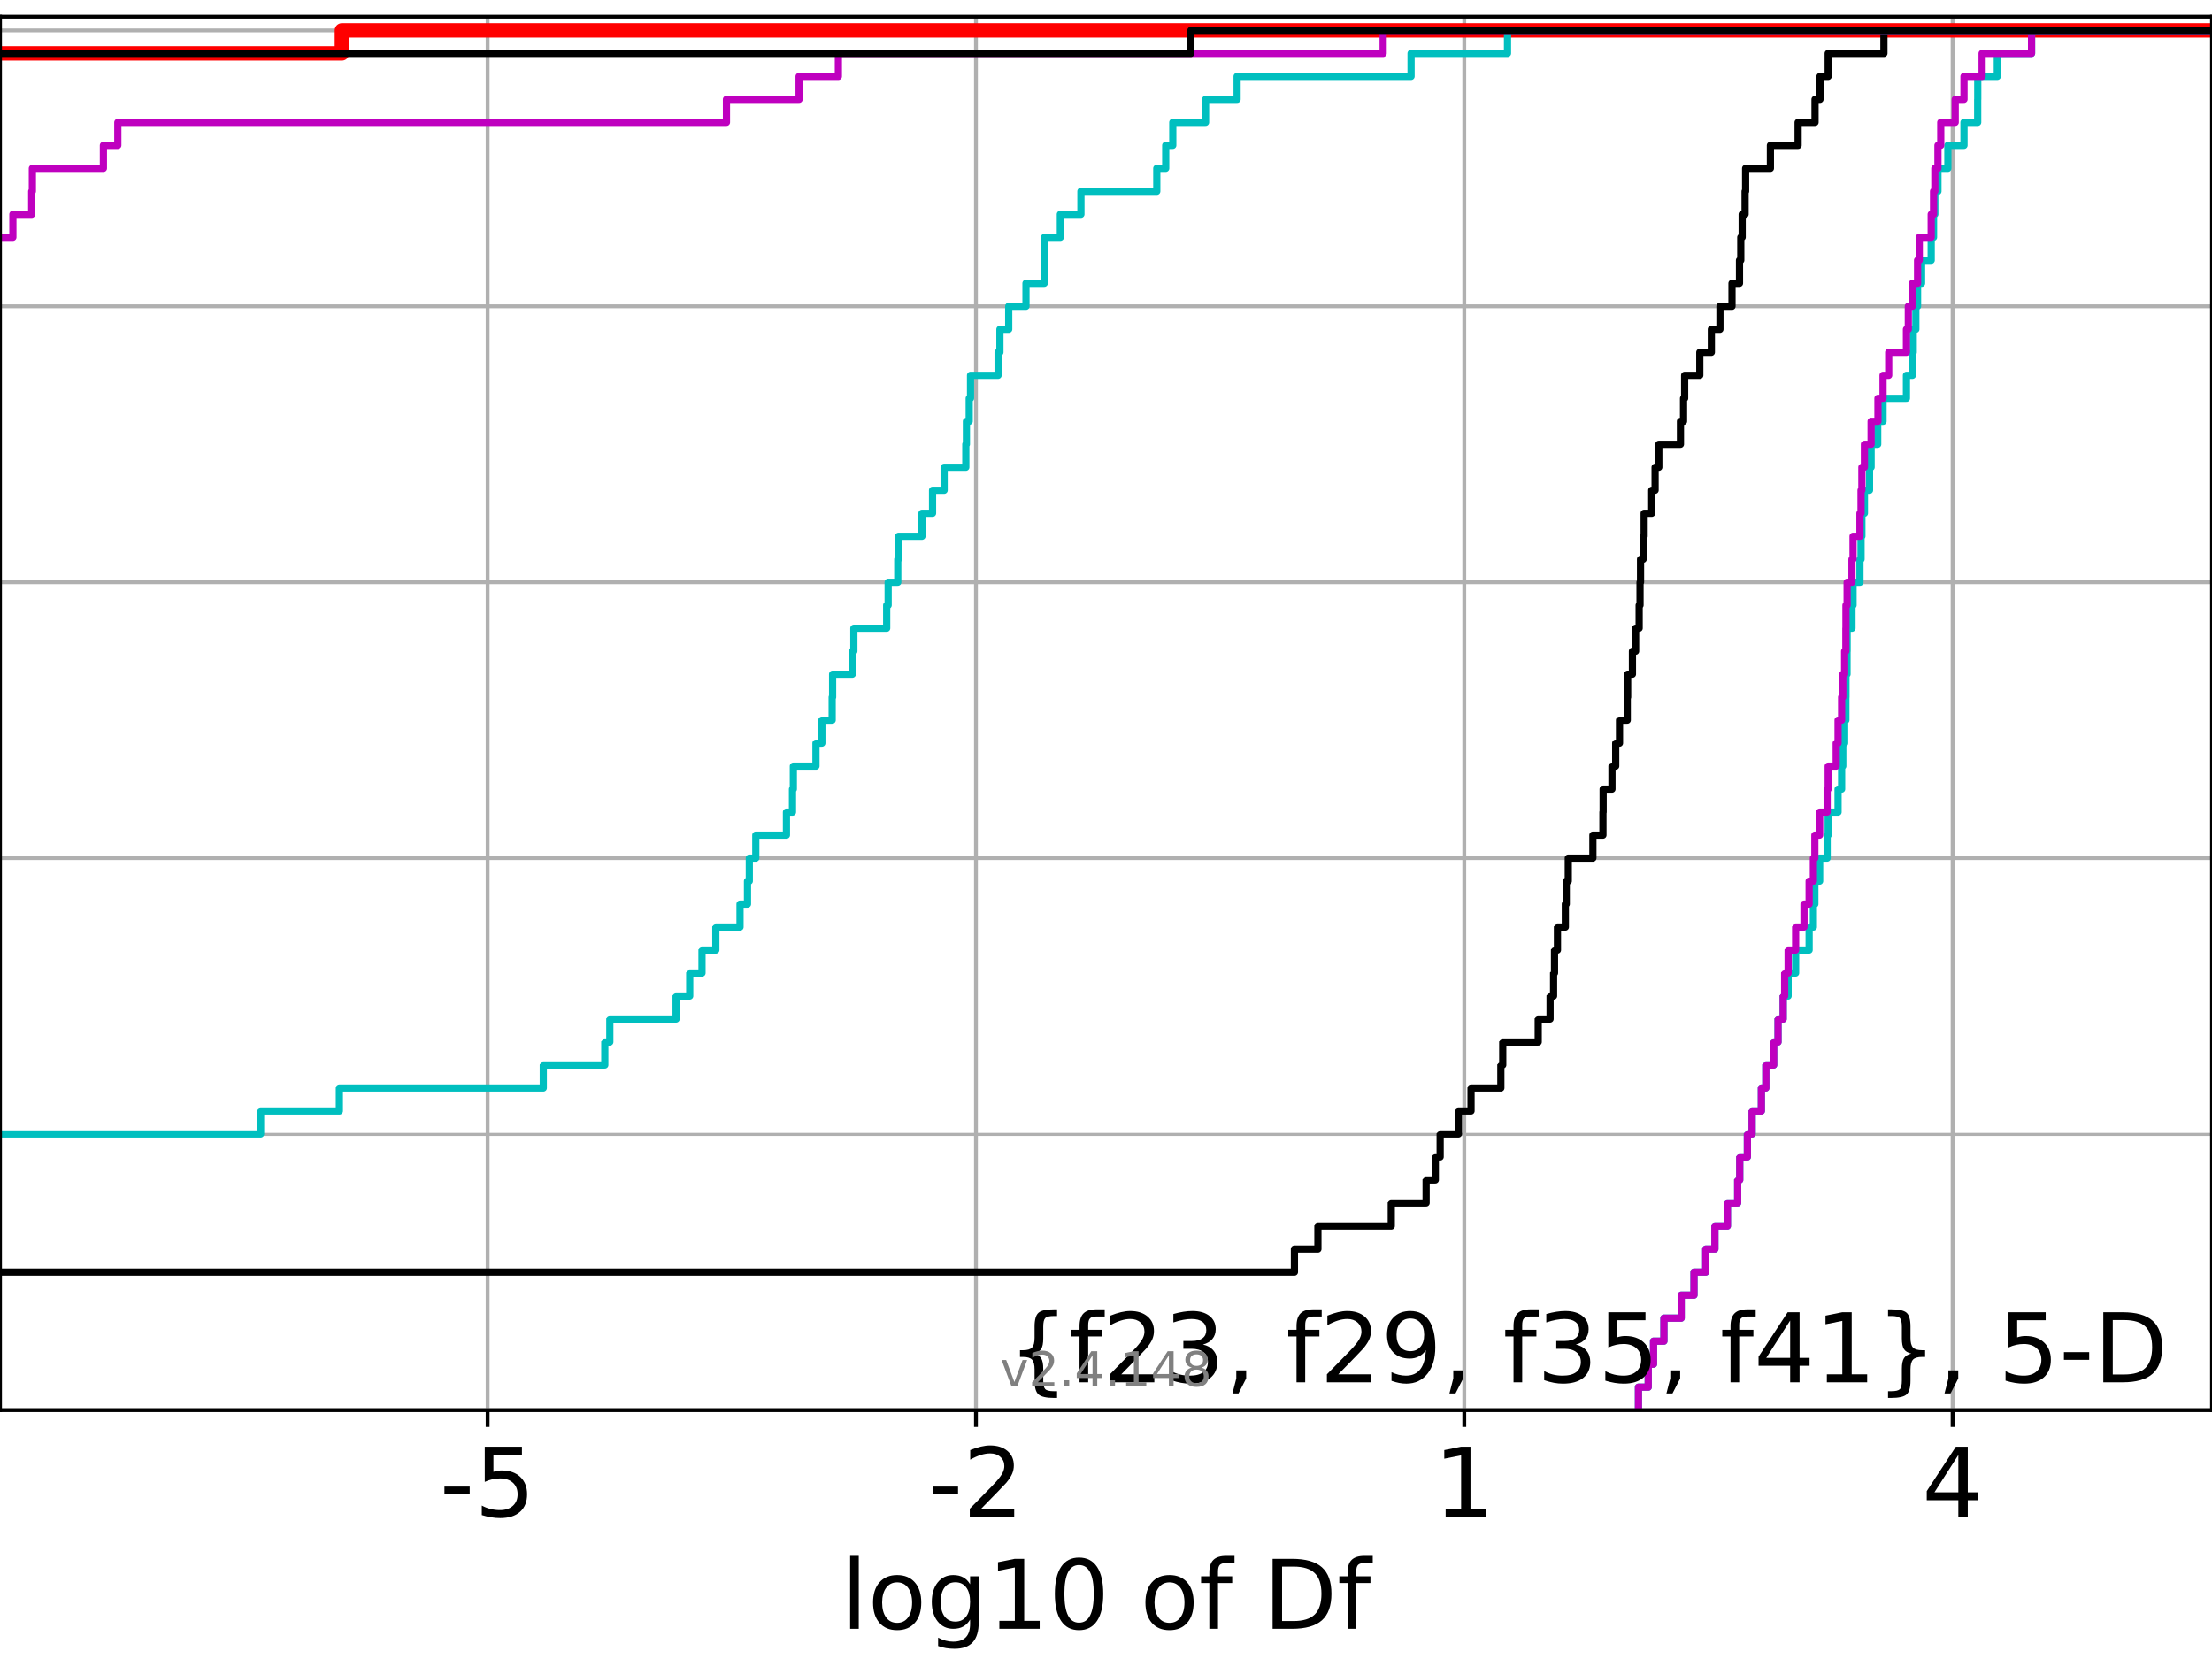 <?xml version="1.0" encoding="utf-8" standalone="no"?>
<!DOCTYPE svg PUBLIC "-//W3C//DTD SVG 1.1//EN"
  "http://www.w3.org/Graphics/SVG/1.1/DTD/svg11.dtd">
<!-- Created with matplotlib (https://matplotlib.org/) -->
<svg height="345.6pt" version="1.1" viewBox="0 0 460.8 345.6" width="460.8pt" xmlns="http://www.w3.org/2000/svg" xmlns:xlink="http://www.w3.org/1999/xlink">
 <defs>
  <style type="text/css">*{stroke-linecap:butt;stroke-linejoin:round;}</style>
 </defs>
 <g id="figure_1">
  <g id="patch_1">
   <path d="M 0 345.6 
L 460.8 345.6 
L 460.8 0 
L 0 0 
z
" style="fill:#ffffff;"/>
  </g>
  <g id="axes_1">
   <g id="patch_2">
    <path d="M 0 293.76 
L 460.8 293.76 
L 460.8 3.456 
L 0 3.456 
z
" style="fill:#ffffff;"/>
   </g>
   <g id="matplotlib.axis_1">
    <g id="xtick_1">
     <g id="line2d_1">
      <path clip-path="url(#p15672093c9)" d="M 101.581 293.76 
L 101.581 3.456 
" style="fill:none;stroke:#b0b0b0;stroke-linecap:square;stroke-width:0.8;"/>
     </g>
     <g id="line2d_2">
      <defs>
       <path d="M 0 0 
L 0 3.5 
" id="m8641dadffc" style="stroke:#000000;stroke-width:0.8;"/>
      </defs>
      <g>
       <use style="stroke:#000000;stroke-width:0.8;" x="101.581" xlink:href="#m8641dadffc" y="293.76"/>
      </g>
     </g>
     <g id="text_1">
      <!-- -5 -->
      <g transform="translate(91.61 315.957)scale(0.2 -0.2)">
       <defs>
        <path d="M 4.891 31.391 
L 31.203 31.391 
L 31.203 23.391 
L 4.891 23.391 
z
" id="DejaVuSans-45"/>
        <path d="M 10.797 72.906 
L 49.516 72.906 
L 49.516 64.594 
L 19.828 64.594 
L 19.828 46.734 
Q 21.969 47.469 24.109 47.828 
Q 26.266 48.188 28.422 48.188 
Q 40.625 48.188 47.75 41.5 
Q 54.891 34.812 54.891 23.391 
Q 54.891 11.625 47.562 5.094 
Q 40.234 -1.422 26.906 -1.422 
Q 22.312 -1.422 17.547 -0.641 
Q 12.797 0.141 7.719 1.703 
L 7.719 11.625 
Q 12.109 9.234 16.797 8.062 
Q 21.484 6.891 26.703 6.891 
Q 35.156 6.891 40.078 11.328 
Q 45.016 15.766 45.016 23.391 
Q 45.016 31 40.078 35.438 
Q 35.156 39.891 26.703 39.891 
Q 22.75 39.891 18.812 39.016 
Q 14.891 38.141 10.797 36.281 
z
" id="DejaVuSans-53"/>
       </defs>
       <use xlink:href="#DejaVuSans-45"/>
       <use x="36.084" xlink:href="#DejaVuSans-53"/>
      </g>
     </g>
    </g>
    <g id="xtick_2">
     <g id="line2d_3">
      <path clip-path="url(#p15672093c9)" d="M 203.308 293.76 
L 203.308 3.456 
" style="fill:none;stroke:#b0b0b0;stroke-linecap:square;stroke-width:0.8;"/>
     </g>
     <g id="line2d_4">
      <g>
       <use style="stroke:#000000;stroke-width:0.8;" x="203.308" xlink:href="#m8641dadffc" y="293.76"/>
      </g>
     </g>
     <g id="text_2">
      <!-- -2 -->
      <g transform="translate(193.338 315.957)scale(0.2 -0.2)">
       <defs>
        <path d="M 19.188 8.297 
L 53.609 8.297 
L 53.609 0 
L 7.328 0 
L 7.328 8.297 
Q 12.938 14.109 22.625 23.891 
Q 32.328 33.688 34.812 36.531 
Q 39.547 41.844 41.422 45.531 
Q 43.312 49.219 43.312 52.781 
Q 43.312 58.594 39.234 62.25 
Q 35.156 65.922 28.609 65.922 
Q 23.969 65.922 18.812 64.312 
Q 13.672 62.703 7.812 59.422 
L 7.812 69.391 
Q 13.766 71.781 18.938 73 
Q 24.125 74.219 28.422 74.219 
Q 39.75 74.219 46.484 68.547 
Q 53.219 62.891 53.219 53.422 
Q 53.219 48.922 51.531 44.891 
Q 49.859 40.875 45.406 35.406 
Q 44.188 33.984 37.641 27.219 
Q 31.109 20.453 19.188 8.297 
z
" id="DejaVuSans-50"/>
       </defs>
       <use xlink:href="#DejaVuSans-45"/>
       <use x="36.084" xlink:href="#DejaVuSans-50"/>
      </g>
     </g>
    </g>
    <g id="xtick_3">
     <g id="line2d_5">
      <path clip-path="url(#p15672093c9)" d="M 305.035 293.76 
L 305.035 3.456 
" style="fill:none;stroke:#b0b0b0;stroke-linecap:square;stroke-width:0.8;"/>
     </g>
     <g id="line2d_6">
      <g>
       <use style="stroke:#000000;stroke-width:0.8;" x="305.035" xlink:href="#m8641dadffc" y="293.76"/>
      </g>
     </g>
     <g id="text_3">
      <!-- 1 -->
      <g transform="translate(298.673 315.957)scale(0.2 -0.2)">
       <defs>
        <path d="M 12.406 8.297 
L 28.516 8.297 
L 28.516 63.922 
L 10.984 60.406 
L 10.984 69.391 
L 28.422 72.906 
L 38.281 72.906 
L 38.281 8.297 
L 54.391 8.297 
L 54.391 0 
L 12.406 0 
z
" id="DejaVuSans-49"/>
       </defs>
       <use xlink:href="#DejaVuSans-49"/>
      </g>
     </g>
    </g>
    <g id="xtick_4">
     <g id="line2d_7">
      <path clip-path="url(#p15672093c9)" d="M 406.763 293.76 
L 406.763 3.456 
" style="fill:none;stroke:#b0b0b0;stroke-linecap:square;stroke-width:0.8;"/>
     </g>
     <g id="line2d_8">
      <g>
       <use style="stroke:#000000;stroke-width:0.8;" x="406.763" xlink:href="#m8641dadffc" y="293.76"/>
      </g>
     </g>
     <g id="text_4">
      <!-- 4 -->
      <g transform="translate(400.4 315.957)scale(0.2 -0.2)">
       <defs>
        <path d="M 37.797 64.312 
L 12.891 25.391 
L 37.797 25.391 
z
M 35.203 72.906 
L 47.609 72.906 
L 47.609 25.391 
L 58.016 25.391 
L 58.016 17.188 
L 47.609 17.188 
L 47.609 0 
L 37.797 0 
L 37.797 17.188 
L 4.891 17.188 
L 4.891 26.703 
z
" id="DejaVuSans-52"/>
       </defs>
       <use xlink:href="#DejaVuSans-52"/>
      </g>
     </g>
    </g>
    <g id="text_5">
     <!-- log10 of Df -->
     <g transform="translate(175.214 339.313)scale(0.2 -0.2)">
      <defs>
       <path d="M 9.422 75.984 
L 18.406 75.984 
L 18.406 0 
L 9.422 0 
z
" id="DejaVuSans-108"/>
       <path d="M 30.609 48.391 
Q 23.391 48.391 19.188 42.75 
Q 14.984 37.109 14.984 27.297 
Q 14.984 17.484 19.156 11.844 
Q 23.344 6.203 30.609 6.203 
Q 37.797 6.203 41.984 11.859 
Q 46.188 17.531 46.188 27.297 
Q 46.188 37.016 41.984 42.703 
Q 37.797 48.391 30.609 48.391 
z
M 30.609 56 
Q 42.328 56 49.016 48.375 
Q 55.719 40.766 55.719 27.297 
Q 55.719 13.875 49.016 6.219 
Q 42.328 -1.422 30.609 -1.422 
Q 18.844 -1.422 12.172 6.219 
Q 5.516 13.875 5.516 27.297 
Q 5.516 40.766 12.172 48.375 
Q 18.844 56 30.609 56 
z
" id="DejaVuSans-111"/>
       <path d="M 45.406 27.984 
Q 45.406 37.75 41.375 43.109 
Q 37.359 48.484 30.078 48.484 
Q 22.859 48.484 18.828 43.109 
Q 14.797 37.75 14.797 27.984 
Q 14.797 18.266 18.828 12.891 
Q 22.859 7.516 30.078 7.516 
Q 37.359 7.516 41.375 12.891 
Q 45.406 18.266 45.406 27.984 
z
M 54.391 6.781 
Q 54.391 -7.172 48.188 -13.984 
Q 42 -20.797 29.203 -20.797 
Q 24.469 -20.797 20.266 -20.094 
Q 16.062 -19.391 12.109 -17.922 
L 12.109 -9.188 
Q 16.062 -11.328 19.922 -12.344 
Q 23.781 -13.375 27.781 -13.375 
Q 36.625 -13.375 41.016 -8.766 
Q 45.406 -4.156 45.406 5.172 
L 45.406 9.625 
Q 42.625 4.781 38.281 2.391 
Q 33.938 0 27.875 0 
Q 17.828 0 11.672 7.656 
Q 5.516 15.328 5.516 27.984 
Q 5.516 40.672 11.672 48.328 
Q 17.828 56 27.875 56 
Q 33.938 56 38.281 53.609 
Q 42.625 51.219 45.406 46.391 
L 45.406 54.688 
L 54.391 54.688 
z
" id="DejaVuSans-103"/>
       <path d="M 31.781 66.406 
Q 24.172 66.406 20.328 58.906 
Q 16.5 51.422 16.5 36.375 
Q 16.5 21.391 20.328 13.891 
Q 24.172 6.391 31.781 6.391 
Q 39.453 6.391 43.281 13.891 
Q 47.125 21.391 47.125 36.375 
Q 47.125 51.422 43.281 58.906 
Q 39.453 66.406 31.781 66.406 
z
M 31.781 74.219 
Q 44.047 74.219 50.516 64.516 
Q 56.984 54.828 56.984 36.375 
Q 56.984 17.969 50.516 8.266 
Q 44.047 -1.422 31.781 -1.422 
Q 19.531 -1.422 13.062 8.266 
Q 6.594 17.969 6.594 36.375 
Q 6.594 54.828 13.062 64.516 
Q 19.531 74.219 31.781 74.219 
z
" id="DejaVuSans-48"/>
       <path id="DejaVuSans-32"/>
       <path d="M 37.109 75.984 
L 37.109 68.5 
L 28.516 68.5 
Q 23.688 68.5 21.797 66.547 
Q 19.922 64.594 19.922 59.516 
L 19.922 54.688 
L 34.719 54.688 
L 34.719 47.703 
L 19.922 47.703 
L 19.922 0 
L 10.891 0 
L 10.891 47.703 
L 2.297 47.703 
L 2.297 54.688 
L 10.891 54.688 
L 10.891 58.5 
Q 10.891 67.625 15.141 71.797 
Q 19.391 75.984 28.609 75.984 
z
" id="DejaVuSans-102"/>
       <path d="M 19.672 64.797 
L 19.672 8.109 
L 31.594 8.109 
Q 46.688 8.109 53.688 14.938 
Q 60.688 21.781 60.688 36.531 
Q 60.688 51.172 53.688 57.984 
Q 46.688 64.797 31.594 64.797 
z
M 9.812 72.906 
L 30.078 72.906 
Q 51.266 72.906 61.172 64.094 
Q 71.094 55.281 71.094 36.531 
Q 71.094 17.672 61.125 8.828 
Q 51.172 0 30.078 0 
L 9.812 0 
z
" id="DejaVuSans-68"/>
      </defs>
      <use xlink:href="#DejaVuSans-108"/>
      <use x="27.783" xlink:href="#DejaVuSans-111"/>
      <use x="88.965" xlink:href="#DejaVuSans-103"/>
      <use x="152.441" xlink:href="#DejaVuSans-49"/>
      <use x="216.064" xlink:href="#DejaVuSans-48"/>
      <use x="279.688" xlink:href="#DejaVuSans-32"/>
      <use x="311.475" xlink:href="#DejaVuSans-111"/>
      <use x="372.656" xlink:href="#DejaVuSans-102"/>
      <use x="407.861" xlink:href="#DejaVuSans-32"/>
      <use x="439.648" xlink:href="#DejaVuSans-68"/>
      <use x="516.65" xlink:href="#DejaVuSans-102"/>
     </g>
    </g>
   </g>
   <g id="matplotlib.axis_2">
    <g id="ytick_1">
     <g id="line2d_9">
      <path clip-path="url(#p15672093c9)" d="M 0 293.76 
L 460.8 293.76 
" style="fill:none;stroke:#b0b0b0;stroke-linecap:square;stroke-width:0.8;"/>
     </g>
     <g id="line2d_10">
      <defs>
       <path d="M 0 0 
L -3.5 0 
" id="m75ab9a4c5b" style="stroke:#000000;stroke-width:0.8;"/>
      </defs>
      <g>
       <use style="stroke:#000000;stroke-width:0.8;" x="0" xlink:href="#m75ab9a4c5b" y="293.76"/>
      </g>
     </g>
    </g>
    <g id="ytick_2">
     <g id="line2d_11">
      <path clip-path="url(#p15672093c9)" d="M 0 236.274 
L 460.8 236.274 
" style="fill:none;stroke:#b0b0b0;stroke-linecap:square;stroke-width:0.8;"/>
     </g>
     <g id="line2d_12">
      <g>
       <use style="stroke:#000000;stroke-width:0.8;" x="0" xlink:href="#m75ab9a4c5b" y="236.274"/>
      </g>
     </g>
    </g>
    <g id="ytick_3">
     <g id="line2d_13">
      <path clip-path="url(#p15672093c9)" d="M 0 178.788 
L 460.8 178.788 
" style="fill:none;stroke:#b0b0b0;stroke-linecap:square;stroke-width:0.8;"/>
     </g>
     <g id="line2d_14">
      <g>
       <use style="stroke:#000000;stroke-width:0.8;" x="0" xlink:href="#m75ab9a4c5b" y="178.788"/>
      </g>
     </g>
    </g>
    <g id="ytick_4">
     <g id="line2d_15">
      <path clip-path="url(#p15672093c9)" d="M 0 121.302 
L 460.8 121.302 
" style="fill:none;stroke:#b0b0b0;stroke-linecap:square;stroke-width:0.8;"/>
     </g>
     <g id="line2d_16">
      <g>
       <use style="stroke:#000000;stroke-width:0.8;" x="0" xlink:href="#m75ab9a4c5b" y="121.302"/>
      </g>
     </g>
    </g>
    <g id="ytick_5">
     <g id="line2d_17">
      <path clip-path="url(#p15672093c9)" d="M 0 63.816 
L 460.8 63.816 
" style="fill:none;stroke:#b0b0b0;stroke-linecap:square;stroke-width:0.8;"/>
     </g>
     <g id="line2d_18">
      <g>
       <use style="stroke:#000000;stroke-width:0.8;" x="0" xlink:href="#m75ab9a4c5b" y="63.816"/>
      </g>
     </g>
    </g>
    <g id="ytick_6">
     <g id="line2d_19">
      <path clip-path="url(#p15672093c9)" d="M 0 6.33 
L 460.8 6.33 
" style="fill:none;stroke:#b0b0b0;stroke-linecap:square;stroke-width:0.8;"/>
     </g>
     <g id="line2d_20">
      <g>
       <use style="stroke:#000000;stroke-width:0.8;" x="0" xlink:href="#m75ab9a4c5b" y="6.33"/>
      </g>
     </g>
    </g>
   </g>
   <g id="line2d_21">
    <path clip-path="url(#p15672093c9)" d="M -1 11.121 
L 71.222 11.121 
L 71.222 6.33 
L 71.222 6.33 
L 71.222 6.33 
L 460.8 6.33 
" style="fill:none;stroke:#ff0000;stroke-linecap:square;stroke-width:3;"/>
   </g>
   <g id="line2d_22">
    <path clip-path="url(#p15672093c9)" d="M 341.315 293.76 
L 341.315 288.97 
L 343.356 288.97 
L 343.356 284.179 
L 344.462 284.179 
L 344.462 279.389 
L 346.624 279.389 
L 346.624 274.598 
L 350.22 274.598 
L 350.22 269.808 
L 352.888 269.808 
L 352.888 265.017 
L 355.338 265.017 
L 355.338 260.227 
L 357.242 260.227 
L 357.242 255.436 
L 359.85 255.436 
L 359.85 250.646 
L 361.985 250.646 
L 361.985 245.855 
L 362.417 245.855 
L 362.417 241.065 
L 364.011 241.065 
L 364.011 236.274 
L 364.992 236.274 
L 364.992 231.484 
L 366.927 231.484 
L 366.927 226.693 
L 367.86 226.693 
L 367.86 221.903 
L 369.49 221.903 
L 369.49 217.112 
L 370.397 217.112 
L 370.397 212.322 
L 371.466 212.322 
L 371.466 207.531 
L 372.498 207.531 
L 372.498 202.741 
L 374.063 202.741 
L 374.063 197.95 
L 376.875 197.95 
L 376.875 193.16 
L 377.758 193.16 
L 377.758 188.369 
L 378.068 188.369 
L 378.068 183.579 
L 379.066 183.579 
L 379.066 178.788 
L 380.631 178.788 
L 380.631 173.998 
L 380.844 173.998 
L 380.844 169.207 
L 382.903 169.207 
L 382.903 164.417 
L 383.646 164.417 
L 383.646 159.626 
L 383.891 159.626 
L 383.891 154.836 
L 384.269 154.836 
L 384.269 150.045 
L 384.528 150.045 
L 384.528 145.255 
L 384.548 145.255 
L 384.548 140.464 
L 384.771 140.464 
L 384.771 135.674 
L 384.791 135.674 
L 384.791 130.883 
L 385.8 130.883 
L 385.8 126.093 
L 386.025 126.093 
L 386.025 121.302 
L 387.46 121.302 
L 387.46 116.512 
L 387.688 116.512 
L 387.688 111.721 
L 387.865 111.721 
L 387.865 106.931 
L 388.393 106.931 
L 388.393 102.14 
L 389.454 102.14 
L 389.454 97.35 
L 389.786 97.35 
L 389.786 92.559 
L 391.159 92.559 
L 391.159 87.769 
L 392.27 87.769 
L 392.27 82.978 
L 397.144 82.978 
L 397.144 78.188 
L 398.391 78.188 
L 398.391 73.397 
L 398.562 73.397 
L 398.562 68.607 
L 399.107 68.607 
L 399.107 63.816 
L 399.464 63.816 
L 399.464 59.026 
L 400.299 59.026 
L 400.299 54.235 
L 402.304 54.235 
L 402.304 49.445 
L 402.793 49.445 
L 402.793 44.654 
L 403.064 44.654 
L 403.064 39.864 
L 403.709 39.864 
L 403.709 35.073 
L 405.776 35.073 
L 405.776 30.283 
L 409.136 30.283 
L 409.136 25.492 
L 411.989 25.492 
L 411.989 20.702 
L 412.003 20.702 
L 412.003 15.911 
L 416.074 15.911 
L 416.074 11.121 
L 423.211 11.121 
L 423.211 6.33 
L 423.211 6.33 
L 423.211 6.33 
L 460.8 6.33 
" style="fill:none;stroke:#00bfbf;stroke-linecap:square;stroke-width:1.5;"/>
   </g>
   <g id="line2d_23">
    <path clip-path="url(#p15672093c9)" d="M 341.315 293.76 
L 341.315 288.97 
L 343.356 288.97 
L 343.356 284.179 
L 344.462 284.179 
L 344.462 279.389 
L 346.624 279.389 
L 346.624 274.598 
L 350.22 274.598 
L 350.22 269.808 
L 352.888 269.808 
L 352.888 265.017 
L 355.338 265.017 
L 355.338 260.227 
L 357.242 260.227 
L 357.242 255.436 
L 359.85 255.436 
L 359.85 250.646 
L 361.985 250.646 
L 361.985 245.855 
L 362.417 245.855 
L 362.417 241.065 
L 364.011 241.065 
L 364.011 236.274 
L 364.992 236.274 
L 364.992 231.484 
L 366.927 231.484 
L 366.927 226.693 
L 367.86 226.693 
L 367.86 221.903 
L 369.49 221.903 
L 369.49 217.112 
L 370.397 217.112 
L 370.397 212.322 
L 371.466 212.322 
L 371.466 207.531 
L 371.776 207.531 
L 371.776 202.741 
L 372.498 202.741 
L 372.498 197.95 
L 374.063 197.95 
L 374.063 193.16 
L 375.809 193.16 
L 375.809 188.369 
L 376.875 188.369 
L 376.875 183.579 
L 377.758 183.579 
L 377.758 178.788 
L 378.068 178.788 
L 378.068 173.998 
L 379.066 173.998 
L 379.066 169.207 
L 380.631 169.207 
L 380.631 164.417 
L 380.844 164.417 
L 380.844 159.626 
L 382.513 159.626 
L 382.513 154.836 
L 382.903 154.836 
L 382.903 150.045 
L 383.646 150.045 
L 383.646 145.255 
L 383.891 145.255 
L 383.891 140.464 
L 384.269 140.464 
L 384.269 135.674 
L 384.528 135.674 
L 384.528 130.883 
L 384.548 130.883 
L 384.548 126.093 
L 384.791 126.093 
L 384.791 121.302 
L 385.8 121.302 
L 385.8 116.512 
L 386.025 116.512 
L 386.025 111.721 
L 387.46 111.721 
L 387.46 106.931 
L 387.688 106.931 
L 387.688 102.14 
L 387.865 102.14 
L 387.865 97.35 
L 388.393 97.35 
L 388.393 92.559 
L 389.786 92.559 
L 389.786 87.769 
L 391.21 87.769 
L 391.21 82.978 
L 392.27 82.978 
L 392.27 78.188 
L 393.452 78.188 
L 393.452 73.397 
L 397.144 73.397 
L 397.144 68.607 
L 397.538 68.607 
L 397.538 63.816 
L 398.391 63.816 
L 398.391 59.026 
L 399.464 59.026 
L 399.464 54.235 
L 399.82 54.235 
L 399.82 49.445 
L 402.304 49.445 
L 402.304 44.654 
L 402.793 44.654 
L 402.793 39.864 
L 403.064 39.864 
L 403.064 35.073 
L 403.709 35.073 
L 403.709 30.283 
L 404.295 30.283 
L 404.295 25.492 
L 407.306 25.492 
L 407.306 20.702 
L 409.136 20.702 
L 409.136 15.911 
L 412.907 15.911 
L 412.907 11.121 
L 423.211 11.121 
L 423.211 6.33 
L 423.211 6.33 
L 423.211 6.33 
L 460.8 6.33 
" style="fill:none;stroke:#bf00bf;stroke-linecap:square;stroke-width:1.5;"/>
   </g>
   <g id="line2d_24">
    <path clip-path="url(#p15672093c9)" d="M -1 265.017 
L 269.651 265.017 
L 269.651 260.227 
L 274.545 260.227 
L 274.545 255.436 
L 289.825 255.436 
L 289.825 250.646 
L 297.086 250.646 
L 297.086 245.855 
L 299.003 245.855 
L 299.003 241.065 
L 300.009 241.065 
L 300.009 236.274 
L 303.821 236.274 
L 303.821 231.484 
L 306.443 231.484 
L 306.443 226.693 
L 312.653 226.693 
L 312.653 221.903 
L 313.048 221.903 
L 313.048 217.112 
L 320.437 217.112 
L 320.437 212.322 
L 322.907 212.322 
L 322.907 207.531 
L 323.638 207.531 
L 323.638 202.741 
L 323.832 202.741 
L 323.832 197.95 
L 324.446 197.95 
L 324.446 193.16 
L 326.089 193.16 
L 326.089 188.369 
L 326.281 188.369 
L 326.281 183.579 
L 326.698 183.579 
L 326.698 178.788 
L 331.828 178.788 
L 331.828 173.998 
L 333.921 173.998 
L 333.921 169.207 
L 333.963 169.207 
L 333.963 164.417 
L 335.804 164.417 
L 335.804 159.626 
L 336.58 159.626 
L 336.58 154.836 
L 337.372 154.836 
L 337.372 150.045 
L 338.989 150.045 
L 338.989 145.255 
L 339.068 145.255 
L 339.068 140.464 
L 340.067 140.464 
L 340.067 135.674 
L 340.727 135.674 
L 340.727 130.883 
L 341.464 130.883 
L 341.464 126.093 
L 341.649 126.093 
L 341.649 121.302 
L 341.753 121.302 
L 341.753 116.512 
L 342.295 116.512 
L 342.295 111.721 
L 342.503 111.721 
L 342.503 106.931 
L 344.089 106.931 
L 344.089 102.14 
L 344.787 102.14 
L 344.787 97.35 
L 345.563 97.35 
L 345.563 92.559 
L 350.069 92.559 
L 350.069 87.769 
L 350.71 87.769 
L 350.71 82.978 
L 350.942 82.978 
L 350.942 78.188 
L 354.097 78.188 
L 354.097 73.397 
L 356.505 73.397 
L 356.505 68.607 
L 358.294 68.607 
L 358.294 63.816 
L 360.807 63.816 
L 360.807 59.026 
L 362.368 59.026 
L 362.368 54.235 
L 362.637 54.235 
L 362.637 49.445 
L 362.926 49.445 
L 362.926 44.654 
L 363.534 44.654 
L 363.534 39.864 
L 363.645 39.864 
L 363.645 35.073 
L 368.808 35.073 
L 368.808 30.283 
L 374.577 30.283 
L 374.577 25.492 
L 378.106 25.492 
L 378.106 20.702 
L 379.138 20.702 
L 379.138 15.911 
L 380.844 15.911 
L 380.844 11.121 
L 392.455 11.121 
L 392.455 6.33 
L 392.455 6.33 
L 392.455 6.33 
L 460.8 6.33 
" style="fill:none;stroke:#000000;stroke-linecap:square;stroke-width:1.5;"/>
   </g>
   <g id="line2d_25">
    <path clip-path="url(#p15672093c9)" d="M -1 236.274 
L 54.29 236.274 
L 54.29 231.484 
L 70.695 231.484 
L 70.695 226.693 
L 113.176 226.693 
L 113.176 221.903 
L 125.991 221.903 
L 125.991 217.112 
L 127.037 217.112 
L 127.037 212.322 
L 140.842 212.322 
L 140.842 207.531 
L 143.681 207.531 
L 143.681 202.741 
L 146.24 202.741 
L 146.24 197.95 
L 149.122 197.95 
L 149.122 193.16 
L 154.162 193.16 
L 154.162 188.369 
L 155.719 188.369 
L 155.719 183.579 
L 156.096 183.579 
L 156.096 178.788 
L 157.448 178.788 
L 157.448 173.998 
L 163.833 173.998 
L 163.833 169.207 
L 165.088 169.207 
L 165.088 164.417 
L 165.269 164.417 
L 165.269 159.626 
L 169.978 159.626 
L 169.978 154.836 
L 171.212 154.836 
L 171.212 150.045 
L 173.357 150.045 
L 173.357 145.255 
L 173.45 145.255 
L 173.45 140.464 
L 177.555 140.464 
L 177.555 135.674 
L 177.873 135.674 
L 177.873 130.883 
L 184.712 130.883 
L 184.712 126.093 
L 185.019 126.093 
L 185.019 121.302 
L 187.024 121.302 
L 187.024 116.512 
L 187.189 116.512 
L 187.189 111.721 
L 192.062 111.721 
L 192.062 106.931 
L 194.268 106.931 
L 194.268 102.14 
L 196.678 102.14 
L 196.678 97.35 
L 201.196 97.35 
L 201.196 92.559 
L 201.323 92.559 
L 201.323 87.769 
L 201.901 87.769 
L 201.901 82.978 
L 202.177 82.978 
L 202.177 78.188 
L 207.921 78.188 
L 207.921 73.397 
L 208.298 73.397 
L 208.298 68.607 
L 210.132 68.607 
L 210.132 63.816 
L 213.729 63.816 
L 213.729 59.026 
L 217.535 59.026 
L 217.535 54.235 
L 217.59 54.235 
L 217.59 49.445 
L 220.889 49.445 
L 220.889 44.654 
L 225.176 44.654 
L 225.176 39.864 
L 240.979 39.864 
L 240.979 35.073 
L 242.839 35.073 
L 242.839 30.283 
L 244.311 30.283 
L 244.311 25.492 
L 251.141 25.492 
L 251.141 20.702 
L 257.708 20.702 
L 257.708 15.911 
L 293.951 15.911 
L 293.951 11.121 
L 314.04 11.121 
L 314.04 6.33 
L 314.04 6.33 
L 314.04 6.33 
L 460.8 6.33 
" style="fill:none;stroke:#00bfbf;stroke-linecap:square;stroke-width:1.5;"/>
   </g>
   <g id="line2d_26">
    <path clip-path="url(#p15672093c9)" d="M -1 49.445 
L 2.683 49.445 
L 2.683 44.654 
L 6.603 44.654 
L 6.603 39.864 
L 6.741 39.864 
L 6.741 35.073 
L 21.542 35.073 
L 21.542 30.283 
L 24.545 30.283 
L 24.545 25.492 
L 151.335 25.492 
L 151.335 20.702 
L 166.465 20.702 
L 166.465 15.911 
L 174.65 15.911 
L 174.65 11.121 
L 288.134 11.121 
L 288.134 6.33 
L 288.134 6.33 
L 288.134 6.33 
L 460.8 6.33 
" style="fill:none;stroke:#bf00bf;stroke-linecap:square;stroke-width:1.5;"/>
   </g>
   <g id="line2d_27">
    <path clip-path="url(#p15672093c9)" d="M -1 11.121 
L 248.083 11.121 
L 248.083 6.33 
L 248.083 6.33 
L 248.083 6.33 
L 460.8 6.33 
" style="fill:none;stroke:#000000;stroke-linecap:square;stroke-width:1.5;"/>
   </g>
   <g id="patch_3">
    <path d="M 0 293.76 
L 0 3.456 
" style="fill:none;stroke:#000000;stroke-linecap:square;stroke-linejoin:miter;stroke-width:0.8;"/>
   </g>
   <g id="patch_4">
    <path d="M 460.8 293.76 
L 460.8 3.456 
" style="fill:none;stroke:#000000;stroke-linecap:square;stroke-linejoin:miter;stroke-width:0.8;"/>
   </g>
   <g id="patch_5">
    <path d="M 0 293.76 
L 460.8 293.76 
" style="fill:none;stroke:#000000;stroke-linecap:square;stroke-linejoin:miter;stroke-width:0.8;"/>
   </g>
   <g id="patch_6">
    <path d="M 0 3.456 
L 460.8 3.456 
" style="fill:none;stroke:#000000;stroke-linecap:square;stroke-linejoin:miter;stroke-width:0.8;"/>
   </g>
   <g id="text_6">
    <!-- {f23, f29, f35, f41}, 5-D -->
    <g transform="translate(209.981 287.954)scale(0.2 -0.2)">
     <defs>
      <path d="M 51.125 -9.281 
L 51.125 -16.312 
L 48.094 -16.312 
Q 35.938 -16.312 31.812 -12.688 
Q 27.688 -9.078 27.688 1.703 
L 27.688 13.375 
Q 27.688 20.75 25.047 23.578 
Q 22.406 26.422 15.484 26.422 
L 12.5 26.422 
L 12.5 33.406 
L 15.484 33.406 
Q 22.469 33.406 25.078 36.203 
Q 27.688 39.016 27.688 46.297 
L 27.688 58.016 
Q 27.688 68.797 31.812 72.391 
Q 35.938 75.984 48.094 75.984 
L 51.125 75.984 
L 51.125 69 
L 47.797 69 
Q 40.922 69 38.812 66.844 
Q 36.719 64.703 36.719 57.812 
L 36.719 45.703 
Q 36.719 38.031 34.5 34.562 
Q 32.281 31.109 26.906 29.891 
Q 32.328 28.562 34.516 25.094 
Q 36.719 21.625 36.719 14.016 
L 36.719 1.906 
Q 36.719 -4.984 38.812 -7.125 
Q 40.922 -9.281 47.797 -9.281 
z
" id="DejaVuSans-123"/>
      <path d="M 40.578 39.312 
Q 47.656 37.797 51.625 33 
Q 55.609 28.219 55.609 21.188 
Q 55.609 10.406 48.188 4.484 
Q 40.766 -1.422 27.094 -1.422 
Q 22.516 -1.422 17.656 -0.516 
Q 12.797 0.391 7.625 2.203 
L 7.625 11.719 
Q 11.719 9.328 16.594 8.109 
Q 21.484 6.891 26.812 6.891 
Q 36.078 6.891 40.938 10.547 
Q 45.797 14.203 45.797 21.188 
Q 45.797 27.641 41.281 31.266 
Q 36.766 34.906 28.719 34.906 
L 20.219 34.906 
L 20.219 43.016 
L 29.109 43.016 
Q 36.375 43.016 40.234 45.922 
Q 44.094 48.828 44.094 54.297 
Q 44.094 59.906 40.109 62.906 
Q 36.141 65.922 28.719 65.922 
Q 24.656 65.922 20.016 65.031 
Q 15.375 64.156 9.812 62.312 
L 9.812 71.094 
Q 15.438 72.656 20.344 73.438 
Q 25.25 74.219 29.594 74.219 
Q 40.828 74.219 47.359 69.109 
Q 53.906 64.016 53.906 55.328 
Q 53.906 49.266 50.438 45.094 
Q 46.969 40.922 40.578 39.312 
z
" id="DejaVuSans-51"/>
      <path d="M 11.719 12.406 
L 22.016 12.406 
L 22.016 4 
L 14.016 -11.625 
L 7.719 -11.625 
L 11.719 4 
z
" id="DejaVuSans-44"/>
      <path d="M 10.984 1.516 
L 10.984 10.5 
Q 14.703 8.734 18.5 7.812 
Q 22.312 6.891 25.984 6.891 
Q 35.75 6.891 40.891 13.453 
Q 46.047 20.016 46.781 33.406 
Q 43.953 29.203 39.594 26.953 
Q 35.25 24.703 29.984 24.703 
Q 19.047 24.703 12.672 31.312 
Q 6.297 37.938 6.297 49.422 
Q 6.297 60.641 12.938 67.422 
Q 19.578 74.219 30.609 74.219 
Q 43.266 74.219 49.922 64.516 
Q 56.594 54.828 56.594 36.375 
Q 56.594 19.141 48.406 8.859 
Q 40.234 -1.422 26.422 -1.422 
Q 22.703 -1.422 18.891 -0.688 
Q 15.094 0.047 10.984 1.516 
z
M 30.609 32.422 
Q 37.25 32.422 41.125 36.953 
Q 45.016 41.5 45.016 49.422 
Q 45.016 57.281 41.125 61.844 
Q 37.25 66.406 30.609 66.406 
Q 23.969 66.406 20.094 61.844 
Q 16.219 57.281 16.219 49.422 
Q 16.219 41.5 20.094 36.953 
Q 23.969 32.422 30.609 32.422 
z
" id="DejaVuSans-57"/>
      <path d="M 12.5 -9.281 
L 15.922 -9.281 
Q 22.75 -9.281 24.828 -7.172 
Q 26.906 -5.078 26.906 1.906 
L 26.906 14.016 
Q 26.906 21.625 29.094 25.094 
Q 31.297 28.562 36.719 29.891 
Q 31.297 31.109 29.094 34.562 
Q 26.906 38.031 26.906 45.703 
L 26.906 57.812 
Q 26.906 64.75 24.828 66.875 
Q 22.75 69 15.922 69 
L 12.5 69 
L 12.5 75.984 
L 15.578 75.984 
Q 27.734 75.984 31.812 72.391 
Q 35.891 68.797 35.891 58.016 
L 35.891 46.297 
Q 35.891 39.016 38.516 36.203 
Q 41.156 33.406 48.094 33.406 
L 51.125 33.406 
L 51.125 26.422 
L 48.094 26.422 
Q 41.156 26.422 38.516 23.578 
Q 35.891 20.75 35.891 13.375 
L 35.891 1.703 
Q 35.891 -9.078 31.812 -12.688 
Q 27.734 -16.312 15.578 -16.312 
L 12.5 -16.312 
z
" id="DejaVuSans-125"/>
     </defs>
     <use xlink:href="#DejaVuSans-123"/>
     <use x="63.623" xlink:href="#DejaVuSans-102"/>
     <use x="98.828" xlink:href="#DejaVuSans-50"/>
     <use x="162.451" xlink:href="#DejaVuSans-51"/>
     <use x="226.074" xlink:href="#DejaVuSans-44"/>
     <use x="257.861" xlink:href="#DejaVuSans-32"/>
     <use x="289.648" xlink:href="#DejaVuSans-102"/>
     <use x="324.854" xlink:href="#DejaVuSans-50"/>
     <use x="388.477" xlink:href="#DejaVuSans-57"/>
     <use x="452.1" xlink:href="#DejaVuSans-44"/>
     <use x="483.887" xlink:href="#DejaVuSans-32"/>
     <use x="515.674" xlink:href="#DejaVuSans-102"/>
     <use x="550.879" xlink:href="#DejaVuSans-51"/>
     <use x="614.502" xlink:href="#DejaVuSans-53"/>
     <use x="678.125" xlink:href="#DejaVuSans-44"/>
     <use x="709.912" xlink:href="#DejaVuSans-32"/>
     <use x="741.699" xlink:href="#DejaVuSans-102"/>
     <use x="776.904" xlink:href="#DejaVuSans-52"/>
     <use x="840.527" xlink:href="#DejaVuSans-49"/>
     <use x="904.15" xlink:href="#DejaVuSans-125"/>
     <use x="967.773" xlink:href="#DejaVuSans-44"/>
     <use x="999.561" xlink:href="#DejaVuSans-32"/>
     <use x="1031.348" xlink:href="#DejaVuSans-53"/>
     <use x="1094.971" xlink:href="#DejaVuSans-45"/>
     <use x="1131.055" xlink:href="#DejaVuSans-68"/>
    </g>
   </g>
   <g id="text_7">
    <!-- v2.4.148 -->
    <g style="fill:#808080;" transform="translate(208.356 288.777)scale(0.1 -0.1)">
     <defs>
      <path d="M 2.984 54.688 
L 12.5 54.688 
L 29.594 8.797 
L 46.688 54.688 
L 56.203 54.688 
L 35.688 0 
L 23.484 0 
z
" id="DejaVuSans-118"/>
      <path d="M 10.688 12.406 
L 21 12.406 
L 21 0 
L 10.688 0 
z
" id="DejaVuSans-46"/>
      <path d="M 31.781 34.625 
Q 24.75 34.625 20.719 30.859 
Q 16.703 27.094 16.703 20.516 
Q 16.703 13.922 20.719 10.156 
Q 24.75 6.391 31.781 6.391 
Q 38.812 6.391 42.859 10.172 
Q 46.922 13.969 46.922 20.516 
Q 46.922 27.094 42.891 30.859 
Q 38.875 34.625 31.781 34.625 
z
M 21.922 38.812 
Q 15.578 40.375 12.031 44.719 
Q 8.5 49.078 8.5 55.328 
Q 8.5 64.062 14.719 69.141 
Q 20.953 74.219 31.781 74.219 
Q 42.672 74.219 48.875 69.141 
Q 55.078 64.062 55.078 55.328 
Q 55.078 49.078 51.531 44.719 
Q 48 40.375 41.703 38.812 
Q 48.828 37.156 52.797 32.312 
Q 56.781 27.484 56.781 20.516 
Q 56.781 9.906 50.312 4.234 
Q 43.844 -1.422 31.781 -1.422 
Q 19.734 -1.422 13.25 4.234 
Q 6.781 9.906 6.781 20.516 
Q 6.781 27.484 10.781 32.312 
Q 14.797 37.156 21.922 38.812 
z
M 18.312 54.391 
Q 18.312 48.734 21.844 45.562 
Q 25.391 42.391 31.781 42.391 
Q 38.141 42.391 41.719 45.562 
Q 45.312 48.734 45.312 54.391 
Q 45.312 60.062 41.719 63.234 
Q 38.141 66.406 31.781 66.406 
Q 25.391 66.406 21.844 63.234 
Q 18.312 60.062 18.312 54.391 
z
" id="DejaVuSans-56"/>
     </defs>
     <use xlink:href="#DejaVuSans-118"/>
     <use x="59.18" xlink:href="#DejaVuSans-50"/>
     <use x="122.803" xlink:href="#DejaVuSans-46"/>
     <use x="154.59" xlink:href="#DejaVuSans-52"/>
     <use x="218.213" xlink:href="#DejaVuSans-46"/>
     <use x="250" xlink:href="#DejaVuSans-49"/>
     <use x="313.623" xlink:href="#DejaVuSans-52"/>
     <use x="377.246" xlink:href="#DejaVuSans-56"/>
    </g>
   </g>
  </g>
 </g>
 <defs>
  <clipPath id="p15672093c9">
   <rect height="290.304" width="460.8" x="0" y="3.456"/>
  </clipPath>
 </defs>
</svg>

